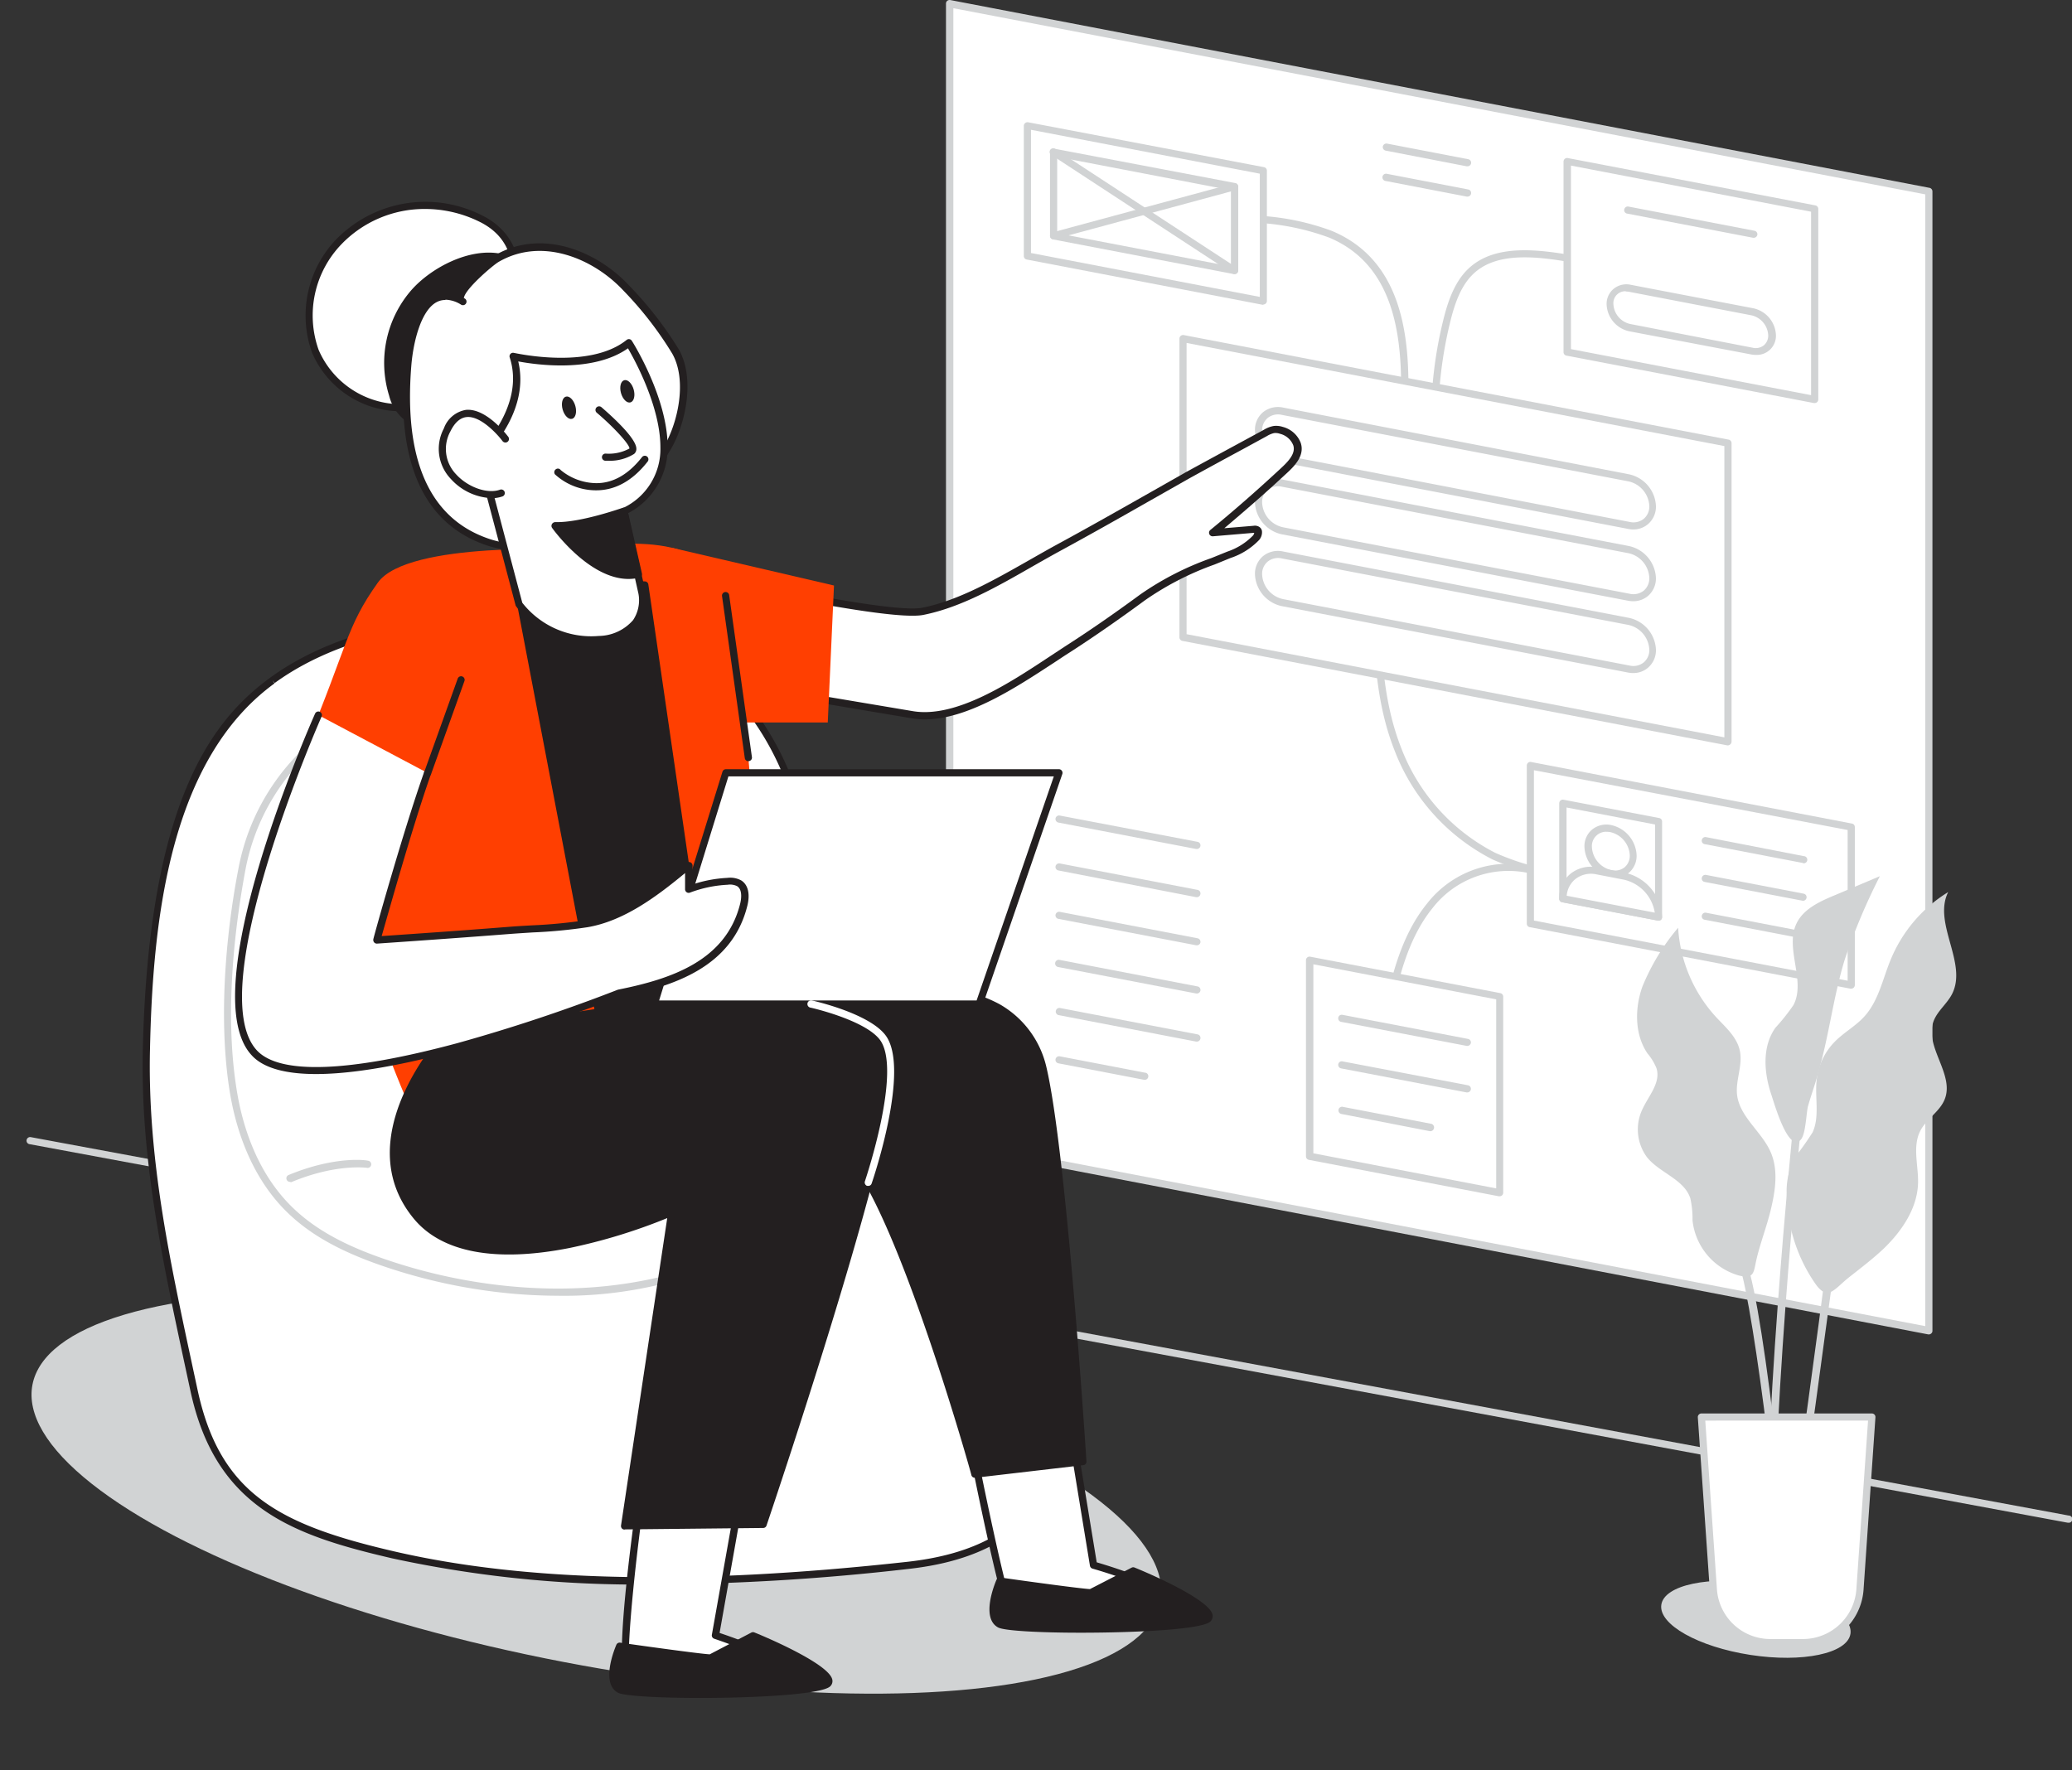 <svg xmlns="http://www.w3.org/2000/svg" width="261.528" height="223.477" viewBox="0 0 261.528 223.477">
  <rect x="0" y="0" width="261.528" height="223.477" fill="#333333" stroke="none"/>
  <g id="product_manager" transform="translate(-53.514 -28.435)">
    <ellipse id="Ellipse_46" data-name="Ellipse 46" cx="4.556" cy="12.077" rx="4.556" ry="12.077" transform="translate(262.512 235.515) rotate(-81.23)" fill="#d1d3d4"/>
    <ellipse id="Ellipse_47" data-name="Ellipse 47" cx="21.74" cy="72.48" rx="21.74" ry="72.48" transform="translate(53.514 224.6) rotate(-79.14)" fill="#d1d3d4"/>
    <path id="Path_960" data-name="Path 960" d="M314.9,235.909h-.081L57.591,188.125a.443.443,0,0,1-.362-.524.452.452,0,0,1,.524-.362l257.232,47.774a.454.454,0,1,1-.081.9Z" transform="translate(-0.356 -15.25)" fill="#d1d3d4"/>
    <path id="Path_961" data-name="Path 961" d="M186.13,28.94,309.72,52.651V196.49L186.13,172.779Z" transform="translate(-12.736 -0.049)" fill="#fff"/>
    <path id="Path_962" data-name="Path 962" d="M309.66,196.893h-.081l-123.617-23.72a.452.452,0,0,1-.362-.443V28.891a.452.452,0,0,1,.163-.353.488.488,0,0,1,.371-.1L309.75,52.15a.461.461,0,0,1,.362.452V196.441a.416.416,0,0,1-.163.344A.425.425,0,0,1,309.66,196.893ZM186.531,172.35l122.677,23.5V52.973L186.531,29.47Z" transform="translate(-12.685)" fill="#d1d3d4"/>
    <path id="Path_963" data-name="Path 963" d="M246.558,178.918a.461.461,0,0,1-.443-.362,25.52,25.52,0,0,1,.452-10.043c.9-4.836,2.215-10.332,5.514-14.4a13.035,13.035,0,0,1,14.346-4.411.455.455,0,0,1-.3.859,12.131,12.131,0,0,0-13.352,4.122c-3.164,3.905-4.4,9.275-5.324,14a24.793,24.793,0,0,0-.452,9.69.452.452,0,0,1-.353.533Z" transform="translate(-18.465 -11.584)" fill="#d1d3d4"/>
    <path id="Path_964" data-name="Path 964" d="M272.3,148.076a21.577,21.577,0,0,1-4.032-.479,32.987,32.987,0,0,1-7.982-2.377,25.763,25.763,0,0,1-12.33-13.713c-2.151-5.424-2.477-10.929-2.784-16.217a.47.47,0,0,1,.425-.479.461.461,0,0,1,.479.425c.307,5.225.624,10.622,2.712,15.937A24.8,24.8,0,0,0,260.664,144.4a31.945,31.945,0,0,0,7.765,2.314,15.313,15.313,0,0,0,5.361.334.458.458,0,0,1,.154.9,10.043,10.043,0,0,1-1.645.127Z" transform="translate(-18.406 -8.295)" fill="#d1d3d4"/>
    <path id="Path_965" data-name="Path 965" d="M253.773,85.338h0a.452.452,0,0,1-.443-.452,52.815,52.815,0,0,1,1.539-12.666c.576-2.34,1.435-4.97,3.351-6.67,3.336-2.956,8.6-2.314,13.7-1.392a3.582,3.582,0,0,1,2.811,1.654.453.453,0,0,1-.823.38c-.335-.741-1.383-1.012-2.142-1.148-4.89-.9-9.944-1.51-12.945,1.184-1.736,1.537-2.531,4-3.073,6.219a52.015,52.015,0,0,0-1.51,12.466A.452.452,0,0,1,253.773,85.338Z" transform="translate(-19.19 -3.357)" fill="#d1d3d4"/>
    <path id="Path_966" data-name="Path 966" d="M247.489,86.551h0a.452.452,0,0,1-.425-.479v-.108c.434-8.136,1.085-20.484-8.9-24.642a30.915,30.915,0,0,0-8.253-1.808.455.455,0,0,1,.108-.9,31.313,31.313,0,0,1,8.488,1.862c10.576,4.411,9.944,17.121,9.464,25.528v.081a.452.452,0,0,1-.479.47Z" transform="translate(-16.902 -2.898)" fill="#d1d3d4"/>
    <path id="Path_967" data-name="Path 967" d="M287.483,126.622,218.7,113.433V75.72l68.783,13.2Z" transform="translate(-15.864 -4.541)" fill="#fff"/>
    <path id="Path_968" data-name="Path 968" d="M287.435,127.026h-.081l-68.783-13.189a.461.461,0,0,1-.371-.452V75.672a.443.443,0,0,1,.163-.344.479.479,0,0,1,.38-.1l68.774,13.2a.452.452,0,0,1,.371.443v37.677a.479.479,0,0,1-.163.353A.47.47,0,0,1,287.435,127.026ZM219.1,112.988l67.879,13.026V89.241L219.1,76.224Z" transform="translate(-15.816 -4.493)" fill="#d1d3d4"/>
    <path id="Path_969" data-name="Path 969" d="M275.966,100.269,232.241,91.88a3.8,3.8,0,0,1-3-3.616h0a2.4,2.4,0,0,1,3-2.423l43.725,8.389a3.806,3.806,0,0,1,3.01,3.616h0a2.414,2.414,0,0,1-3.01,2.423Z" transform="translate(-16.876 -5.506)" fill="#fff"/>
    <path id="Path_970" data-name="Path 970" d="M276.5,100.737a3.354,3.354,0,0,1-.66-.072h0l-43.725-8.407a4.285,4.285,0,0,1-3.372-4.023,2.893,2.893,0,0,1,1.021-2.305,3.019,3.019,0,0,1,2.513-.588l43.707,8.434a4.294,4.294,0,0,1,3.372,4.023,2.911,2.911,0,0,1-1.031,2.287,2.875,2.875,0,0,1-1.826.651Zm-.488-.958a2.106,2.106,0,0,0,1.808-.389,2.034,2.034,0,0,0,.7-1.591,3.345,3.345,0,0,0-2.64-3.137l-43.725-8.389a2.088,2.088,0,0,0-1.808.389,2.007,2.007,0,0,0-.7,1.591,3.336,3.336,0,0,0,2.631,3.1Z" transform="translate(-16.828 -5.459)" fill="#d1d3d4"/>
    <path id="Path_971" data-name="Path 971" d="M275.966,110.3l-43.725-8.389a3.8,3.8,0,0,1-3-3.616h0a2.4,2.4,0,0,1,3-2.432l43.725,8.4a3.806,3.806,0,0,1,3.01,3.616h0a2.414,2.414,0,0,1-3.01,2.423Z" transform="translate(-16.876 -6.468)" fill="#fff"/>
    <path id="Path_972" data-name="Path 972" d="M276.5,110.762a3.327,3.327,0,0,1-.66-.063h0l-43.725-8.389a4.285,4.285,0,0,1-3.372-4.023A2.893,2.893,0,0,1,229.761,96a2.983,2.983,0,0,1,2.513-.588l43.707,8.389a4.312,4.312,0,0,1,3.372,4.032,2.92,2.92,0,0,1-1.031,2.287A2.866,2.866,0,0,1,276.5,110.762Zm-.488-.949a2.106,2.106,0,0,0,1.808-.389,2.052,2.052,0,0,0,.7-1.591,3.336,3.336,0,0,0-2.64-3.137l-43.725-8.389a2.088,2.088,0,0,0-1.808.389,2.007,2.007,0,0,0-.7,1.591,3.336,3.336,0,0,0,2.631,3.137Z" transform="translate(-16.828 -6.426)" fill="#d1d3d4"/>
    <path id="Path_973" data-name="Path 973" d="M275.966,120.328l-43.725-8.389a3.806,3.806,0,0,1-3-3.616h0a2.4,2.4,0,0,1,3-2.432l43.725,8.389a3.824,3.824,0,0,1,3.01,3.616h0a2.414,2.414,0,0,1-3.01,2.432Z" transform="translate(-16.876 -7.431)" fill="#fff"/>
    <path id="Path_974" data-name="Path 974" d="M276.5,120.792a3.328,3.328,0,0,1-.66-.063h0l-43.725-8.389a4.285,4.285,0,0,1-3.372-4.023,2.893,2.893,0,0,1,1.021-2.287,2.983,2.983,0,0,1,2.513-.588l43.707,8.389a4.3,4.3,0,0,1,3.372,4.023,2.893,2.893,0,0,1-1.031,2.287A2.829,2.829,0,0,1,276.5,120.792Zm-.488-.949a2.106,2.106,0,0,0,1.808-.4,2.025,2.025,0,0,0,.7-1.591,3.354,3.354,0,0,0-2.64-3.137l-43.725-8.389a2.088,2.088,0,0,0-1.808.4,2,2,0,0,0-.7,1.591,3.345,3.345,0,0,0,2.631,3.137Z" transform="translate(-16.828 -7.389)" fill="#d1d3d4"/>
    <path id="Path_975" data-name="Path 975" d="M307.7,163.065,267.2,155.3V135.34l40.5,7.774Z" transform="translate(-20.522 -10.267)" fill="#fff"/>
    <path id="Path_976" data-name="Path 976" d="M307.65,163.469h-.09L267.071,155.7a.443.443,0,0,1-.371-.443V135.292a.443.443,0,0,1,.163-.344.434.434,0,0,1,.371-.1l40.5,7.774a.443.443,0,0,1,.371.443v19.941a.479.479,0,0,1-.163.353A.488.488,0,0,1,307.65,163.469Zm-40.046-8.6,39.594,7.593V143.437L267.6,135.889Z" transform="translate(-20.474 -10.219)" fill="#d1d3d4"/>
    <path id="Path_977" data-name="Path 977" d="M226.756,68.106,196.97,62.393V45.95l29.786,5.713Z" transform="translate(-13.777 -1.682)" fill="#fff"/>
    <path id="Path_978" data-name="Path 978" d="M226.708,68.551h-.09l-29.777-5.713a.443.443,0,0,1-.371-.443V45.952a.468.468,0,0,1,.542-.443l29.768,5.668a.452.452,0,0,1,.371.443V68.063a.452.452,0,0,1-.452.452Zm-29.334-6.536,28.882,5.541V52l-28.882-5.541Z" transform="translate(-13.729 -1.639)" fill="#d1d3d4"/>
    <path id="Path_979" data-name="Path 979" d="M283.777,155.378h-.1L271.6,153.064a.452.452,0,0,1-.371-.443V140.562a.461.461,0,0,1,.172-.353.443.443,0,0,1,.371-.09l12.077,2.314a.443.443,0,0,1,.362.443v12.077a.452.452,0,0,1-.163.353.47.47,0,0,1-.271.072Zm-11.625-3.146,11.173,2.142V143.247L272.152,141.1Z" transform="translate(-20.909 -10.725)" fill="#d1d3d4"/>
    <ellipse id="Ellipse_48" data-name="Ellipse 48" cx="2.585" cy="3.128" rx="2.585" ry="3.128" transform="translate(252.815 135.317) rotate(-42.26)" fill="#fff"/>
    <path id="Path_980" data-name="Path 980" d="M278.592,150.288a3.822,3.822,0,0,1-.633-.054,4.086,4.086,0,0,1-3.209-3.842,2.712,2.712,0,0,1,.976-2.179,2.856,2.856,0,0,1,2.4-.56,4.086,4.086,0,0,1,3.209,3.833,2.8,2.8,0,0,1-.976,2.188A2.757,2.757,0,0,1,278.592,150.288Zm-1.094-5.794a1.808,1.808,0,0,0-1.808,1.9,3.146,3.146,0,0,0,2.477,2.947,1.935,1.935,0,0,0,1.654-.362,1.907,1.907,0,0,0,.651-1.492A3.155,3.155,0,0,0,278,144.539a2.657,2.657,0,0,0-.461-.036Z" transform="translate(-21.247 -11.059)" fill="#d1d3d4"/>
    <path id="Path_981" data-name="Path 981" d="M276.089,150.078l3.408.66a5.487,5.487,0,0,1,4.33,5.162h0l-12.077-2.287h0a3.48,3.48,0,0,1,4.339-3.534Z" transform="translate(-20.958 -11.672)" fill="#fff"/>
    <path id="Path_982" data-name="Path 982" d="M283.777,156.277h-.1L271.6,153.963a.452.452,0,0,1-.371-.443,3.977,3.977,0,0,1,1.41-3.146,4.122,4.122,0,0,1,3.462-.8l3.408.66a5.975,5.975,0,0,1,4.7,5.6.452.452,0,0,1-.163.353.47.47,0,0,1-.271.09ZM272.17,153.14l11.119,2.133a5.08,5.08,0,0,0-3.923-4.167l-3.417-.66h0a3.191,3.191,0,0,0-2.712.615,3.019,3.019,0,0,0-1.067,2.106Z" transform="translate(-20.909 -11.624)" fill="#d1d3d4"/>
    <path id="Path_983" data-name="Path 983" d="M223.416,65.028h-.09L200.5,60.652a.461.461,0,0,1-.371-.452V49.642a.479.479,0,0,1,.163-.353.461.461,0,0,1,.371-.09l22.852,4.339a.452.452,0,0,1,.371.443V64.576a.479.479,0,0,1-.163.353.488.488,0,0,1-.307.1Zm-22.382-5.162,21.93,4.2V54.442l-21.93-4.212Z" transform="translate(-14.081 -1.993)" fill="#d1d3d4"/>
    <path id="Path_984" data-name="Path 984" d="M200.582,61.108a.443.443,0,0,1-.434-.325.452.452,0,0,1,.316-.56L223.3,54.048a.452.452,0,0,1,.551.316.443.443,0,0,1-.334.542L200.681,61.09Z" transform="translate(-14.081 -2.458)" fill="#d1d3d4"/>
    <path id="Path_985" data-name="Path 985" d="M223.41,65.023a.452.452,0,0,1-.244-.072L200.332,50.008a.452.452,0,1,1,.488-.75l22.834,14.933a.452.452,0,0,1,.136.624.461.461,0,0,1-.38.208Z" transform="translate(-14.075 -1.989)" fill="#d1d3d4"/>
    <path id="Path_986" data-name="Path 986" d="M303.544,81.029,272.33,75.044V50.99l31.214,5.984Z" transform="translate(-21.014 -2.166)" fill="#fff"/>
    <path id="Path_987" data-name="Path 987" d="M303.5,81.434h-.081L272.2,75.449a.443.443,0,0,1-.371-.443V50.952A.461.461,0,0,1,272,50.6a.443.443,0,0,1,.371-.09l31.25,5.975a.452.452,0,0,1,.362.443V80.982a.479.479,0,0,1-.163.353A.47.47,0,0,1,303.5,81.434Zm-30.735-6.807,30.31,5.812V57.28l-30.31-5.822Z" transform="translate(-20.966 -2.119)" fill="#d1d3d4"/>
    <path id="Path_988" data-name="Path 988" d="M296.247,76.639l-15.512-2.965A3.164,3.164,0,0,1,278.24,70.7h0a2,2,0,0,1,2.495-2.007l15.512,2.983a3.155,3.155,0,0,1,2.486,2.974h0a1.989,1.989,0,0,1-2.486,1.989Z" transform="translate(-21.582 -3.86)" fill="#fff"/>
    <path id="Path_989" data-name="Path 989" d="M296.679,77.053a3.02,3.02,0,0,1-.56-.054L280.7,74.07a3.616,3.616,0,0,1-2.857-3.417,2.459,2.459,0,0,1,.9-1.953,2.54,2.54,0,0,1,2.142-.5l15.476,2.965a3.616,3.616,0,0,1,2.857,3.417,2.414,2.414,0,0,1-2.54,2.468Zm-16.416-8.036a1.5,1.5,0,0,0-1.564,1.6,2.712,2.712,0,0,0,2.115,2.531l15.476,3h0a1.654,1.654,0,0,0,1.4-.307,1.582,1.582,0,0,0,.551-1.257,2.712,2.712,0,0,0-2.124-2.531L280.7,69.089a1.945,1.945,0,0,0-.434-.036Z" transform="translate(-21.543 -3.813)" fill="#d1d3d4"/>
    <line id="Line_7" data-name="Line 7" x2="12.33" y2="2.368" transform="translate(268.762 134.547)" fill="#fff"/>
    <path id="Path_990" data-name="Path 990" d="M303.912,148.594h-.081l-12.339-2.368a.434.434,0,0,1-.353-.524.452.452,0,0,1,.524-.362l12.33,2.4a.454.454,0,1,1-.081.9Z" transform="translate(-22.82 -11.226)" fill="#d1d3d4"/>
    <line id="Line_8" data-name="Line 8" x2="12.33" y2="2.368" transform="translate(268.762 139.32)" fill="#fff"/>
    <path id="Path_991" data-name="Path 991" d="M303.912,153.874h-.081l-12.339-2.368a.434.434,0,0,1-.353-.524.452.452,0,0,1,.524-.362l12.33,2.368a.454.454,0,0,1-.081.9Z" transform="translate(-22.82 -11.734)" fill="#d1d3d4"/>
    <line id="Line_9" data-name="Line 9" x2="12.33" y2="2.368" transform="translate(268.762 144.093)" fill="#fff"/>
    <path id="Path_992" data-name="Path 992" d="M303.912,159.154h-.081l-12.339-2.368a.434.434,0,0,1-.353-.524.452.452,0,0,1,.524-.362l12.33,2.368a.454.454,0,1,1-.081.9Z" transform="translate(-22.82 -12.241)" fill="#d1d3d4"/>
    <line id="Line_10" data-name="Line 10" x2="15.91" y2="3.055" transform="translate(258.972 54.944)" fill="#fff"/>
    <path id="Path_993" data-name="Path 993" d="M296.662,61.221h-.09l-15.91-3.055a.434.434,0,0,1-.353-.524.452.452,0,0,1,.524-.362l15.91,3.055a.452.452,0,0,1,.362.524A.461.461,0,0,1,296.662,61.221Z" transform="translate(-21.78 -2.769)" fill="#d1d3d4"/>
    <path id="Path_994" data-name="Path 994" d="M260.352,191.882l-23.982-4.6V162.53l23.982,4.6Z" transform="translate(-17.561 -12.878)" fill="#fff"/>
    <path id="Path_995" data-name="Path 995" d="M260.3,192.286h-.09l-23.973-4.6a.452.452,0,0,1-.371-.443v-24.76a.443.443,0,0,1,.163-.343.434.434,0,0,1,.371-.1l23.991,4.6a.452.452,0,0,1,.371.443v24.751a.452.452,0,0,1-.452.452Zm-23.5-5.424,23.078,4.429V167.427L236.8,163Z" transform="translate(-17.513 -12.83)" fill="#d1d3d4"/>
    <line id="Line_11" data-name="Line 11" x2="15.846" y2="3.037" transform="translate(222.877 156.983)" fill="#fff"/>
    <path id="Path_996" data-name="Path 996" d="M256.668,174.082h-.081l-15.856-3.037a.452.452,0,0,1-.353-.533.443.443,0,0,1,.524-.353L256.75,173.2a.452.452,0,0,1,.362.524A.461.461,0,0,1,256.668,174.082Z" transform="translate(-17.945 -13.61)" fill="#d1d3d4"/>
    <line id="Line_12" data-name="Line 12" x2="15.846" y2="3.037" transform="translate(222.877 162.814)" fill="#fff"/>
    <path id="Path_997" data-name="Path 997" d="M256.668,180.582h-.081l-15.856-3.037a.452.452,0,0,1-.353-.533.443.443,0,0,1,.524-.353l15.846,3.019a.452.452,0,0,1,.362.524.461.461,0,0,1-.443.38Z" transform="translate(-17.945 -14.234)" fill="#d1d3d4"/>
    <line id="Line_13" data-name="Line 13" x2="11.2" y2="2.142" transform="translate(222.877 168.644)" fill="#fff"/>
    <path id="Path_998" data-name="Path 998" d="M252.021,186.082h-.081L240.73,183.9a.46.46,0,0,1,.172-.9l11.209,2.151a.473.473,0,0,1-.09.931Z" transform="translate(-17.944 -14.843)" fill="#d1d3d4"/>
    <path id="Path_999" data-name="Path 999" d="M218.743,146.551h-.09l-17.392-3.336a.461.461,0,0,1-.362-.533.452.452,0,0,1,.533-.353l17.392,3.318a.452.452,0,0,1,.362.524.461.461,0,0,1-.443.38Z" transform="translate(-14.154 -10.937)" fill="#d1d3d4"/>
    <path id="Path_1000" data-name="Path 1000" d="M218.743,153.277h-.09l-17.392-3.372a.452.452,0,0,1-.362-.524.461.461,0,0,1,.533-.362l17.392,3.336a.452.452,0,0,1,.362.524.461.461,0,0,1-.443.4Z" transform="translate(-14.154 -11.58)" fill="#d1d3d4"/>
    <path id="Path_1001" data-name="Path 1001" d="M218.743,160h-.09l-17.392-3.336a.452.452,0,0,1-.362-.524.461.461,0,0,1,.533-.362l17.392,3.336a.461.461,0,0,1,.362.533.452.452,0,0,1-.443.353Z" transform="translate(-14.154 -12.229)" fill="#d1d3d4"/>
    <path id="Path_1002" data-name="Path 1002" d="M218.743,166.729h-.09l-17.392-3.336a.46.46,0,1,1,.172-.9l17.392,3.345a.452.452,0,0,1,.362.524.461.461,0,0,1-.443.371Z" transform="translate(-14.153 -12.873)" fill="#d1d3d4"/>
    <path id="Path_1003" data-name="Path 1003" d="M218.743,173.448h-.09L201.26,170.1a.46.46,0,0,1,.172-.9l17.392,3.336a.452.452,0,0,1,.362.524A.461.461,0,0,1,218.743,173.448Z" transform="translate(-14.153 -13.518)" fill="#d1d3d4"/>
    <path id="Path_1004" data-name="Path 1004" d="M212.072,178.9h-.081l-10.73-2.061a.452.452,0,0,1-.362-.524.461.461,0,0,1,.533-.362l10.721,2.061a.454.454,0,1,1-.081.9Z" transform="translate(-14.154 -14.166)" fill="#d1d3d4"/>
    <path id="Path_1005" data-name="Path 1005" d="M257.266,51.355h-.081l-10.224-1.98a.452.452,0,0,1-.362-.524.461.461,0,0,1,.533-.362l10.242,1.971a.452.452,0,0,1,.362.524.461.461,0,0,1-.47.371Z" transform="translate(-18.543 -1.925)" fill="#d1d3d4"/>
    <path id="Path_1006" data-name="Path 1006" d="M257.265,55.584h-.081L246.96,53.613a.46.46,0,1,1,.172-.9l10.242,1.971a.452.452,0,0,1,.362.524A.461.461,0,0,1,257.265,55.584Z" transform="translate(-18.542 -2.33)" fill="#d1d3d4"/>
    <path id="Path_1007" data-name="Path 1007" d="M303,191.393a9.139,9.139,0,0,1,1.049-4.927,36.98,36.98,0,0,0,2.215-3.128c.9-2,.271-4.357.5-6.554a8.136,8.136,0,0,1,2.305-4.89c1.148-1.166,2.631-1.962,3.724-3.173,1.808-1.989,2.323-4.791,3.345-7.232a18.079,18.079,0,0,1,7.232-8.47c-1.971,3.95,2.5,8.967.479,12.891-.642,1.238-1.871,2.142-2.341,3.462-1.139,3.182,2.658,6.626,1.437,9.772-.606,1.573-2.287,2.486-3.073,3.977-1.058,2.016-.226,4.457-.307,6.735-.127,3.128-2.034,5.939-4.294,8.136-1.419,1.347-2.983,2.522-4.52,3.742-1.808,1.455-2.594,2.992-4.2.651A20.285,20.285,0,0,1,303,191.393Z" transform="translate(-23.957 -11.965)" fill="#d1d3d4"/>
    <path id="Path_1008" data-name="Path 1008" d="M298.959,193.661c.588-2.423,1-5.053,0-7.34-1.121-2.585-3.905-4.42-4.24-7.232-.208-1.808.723-3.688.362-5.505s-1.853-3.046-3.073-4.375A18.314,18.314,0,0,1,287.28,158a27.67,27.67,0,0,0-4.52,7.458c-.958,2.712-.985,5.993.651,8.407a7.014,7.014,0,0,1,1.139,1.871c.56,1.808-.976,3.453-1.763,5.144a5.912,5.912,0,0,0,.56,6.084c1.6,2,4.692,2.775,5.478,5.207a11.752,11.752,0,0,1,.271,2.766,8.136,8.136,0,0,0,5.84,6.96c1.9.461,1.862-.289,2.2-1.889C297.621,197.874,298.443,195.8,298.959,193.661Z" transform="translate(-21.953 -12.443)" fill="#d1d3d4"/>
    <path id="Path_1009" data-name="Path 1009" d="M306.711,175.532c1.347-4.664,1.889-9.528,3.309-14.165a77.61,77.61,0,0,1,4.447-10.567l-5.785,2.441c-1.853.777-3.851,1.7-4.728,3.507-1.528,3.155,1.211,7.232-.389,10.314a25.715,25.715,0,0,1-2.287,2.875c-1.7,2.4-1.446,5.677-.506,8.461.4,1.193,2.151,7.376,3.715,5.659.624-.687.678-3.254.9-4.194C305.8,178.407,306.331,176.979,306.711,175.532Z" transform="translate(-23.675 -11.752)" fill="#d1d3d4"/>
    <path id="Path_1010" data-name="Path 1010" d="M303.825,242.936c1.148-7.62,4.764-34.459,4.8-34.73l-.994-.136c0,.271-3.616,27.119-4.791,34.712Z" transform="translate(-23.944 -17.252)" fill="#d1d3d4"/>
    <path id="Path_1011" data-name="Path 1011" d="M301.819,249.715h1c-.072-9.04-3.842-43.607-6.011-45.985l-.741.678C297.507,205.972,301.729,237.321,301.819,249.715Z" transform="translate(-23.294 -16.835)" fill="#d1d3d4"/>
    <path id="Path_1012" data-name="Path 1012" d="M300.247,246.209l1-.045c-.9-19.5,3.272-60.448,3.309-60.855l-.994-.1C303.529,185.617,299.379,226.6,300.247,246.209Z" transform="translate(-23.684 -15.056)" fill="#d1d3d4"/>
    <path id="Path_1013" data-name="Path 1013" d="M312.594,226.33H291.08l1.51,21.786a7.232,7.232,0,0,0,7.168,6.689h4.158a7.232,7.232,0,0,0,7.177-6.689Z" transform="translate(-22.815 -19.005)" fill="#fff"/>
    <path id="Path_1014" data-name="Path 1014" d="M303.868,255.209H299.71a7.657,7.657,0,0,1-7.62-7.114l-1.51-21.776a.443.443,0,0,1,.127-.344.434.434,0,0,1,.325-.145h21.514a.452.452,0,0,1,.452.488l-1.5,21.776a7.666,7.666,0,0,1-7.629,7.114ZM291.52,226.734l1.473,21.3a6.753,6.753,0,0,0,6.716,6.273h4.158a6.762,6.762,0,0,0,6.725-6.274l1.474-21.3Z" transform="translate(-22.767 -18.957)" fill="#d1d3d4"/>
    <path id="Path_1015" data-name="Path 1015" d="M150.716,106.836s23.91,5.478,28.339,4.592c5.948-1.193,11.9-5.2,17.175-8.036,5.5-2.965,10.848-6.12,16.335-9.175,3.218-1.808,6.49-3.553,9.736-5.333a3.335,3.335,0,0,1,1.094-.434,2.486,2.486,0,0,1,.958.108,2.9,2.9,0,0,1,1.962,1.718c.488,1.437-.9,2.712-1.871,3.616q-4.24,3.941-8.732,7.629l5.116-.425a.633.633,0,0,1,.389,0c.353.181.181.714-.063,1.012a8.47,8.47,0,0,1-3.417,2.151c-4.086,1.69-7.367,2.775-10.848,5.36-3.11,2.278-6.273,4.52-9.51,6.572-5.008,3.227-13.1,9.32-19.508,8.244L148.04,119.41" transform="translate(-9.078 -5.763)" fill="#fff"/>
    <path id="Path_1016" data-name="Path 1016" d="M179.306,124.962a9.944,9.944,0,0,1-1.645-.136l-29.831-5.017.154-.9,29.831,5.017c5.469.9,12.276-3.616,17.248-6.9L197,115.75c3.019-1.934,6.12-4.077,9.492-6.554a37.416,37.416,0,0,1,8.985-4.6l2.007-.814a8.135,8.135,0,0,0,3.236-2.025.723.723,0,0,0,.163-.343h-.1l-5.116.434a.452.452,0,0,1-.325-.8c2.974-2.432,5.9-5,8.714-7.611l.09-.081c.859-.8,2.043-1.9,1.654-3.019a2.423,2.423,0,0,0-1.663-1.428,1.672,1.672,0,0,0-.759-.09,3.065,3.065,0,0,0-.9.38l-3.1,1.69q-3.336,1.8-6.635,3.616l-5.5,3.119c-3.535,2.016-7.232,4.1-10.848,6.066-1.13.615-2.287,1.275-3.48,1.953-4.447,2.549-9.04,5.18-13.794,6.129-4.466.9-27.553-4.366-28.529-4.592a.463.463,0,1,1,.2-.9c.244.054,23.856,5.424,28.158,4.592,4.583-.9,9.13-3.516,13.559-6.029,1.193-.678,2.359-1.347,3.489-1.962,3.616-1.962,7.295-4.041,10.848-6.057l5.5-3.119q3.309-1.808,6.644-3.616l3.1-1.681a3.544,3.544,0,0,1,1.257-.488,2.712,2.712,0,0,1,1.139.118,3.317,3.317,0,0,1,2.26,2.007c.57,1.672-.9,3.055-1.9,3.968l-.09.081c-2.468,2.305-5.035,4.52-7.648,6.735l3.688-.307a1.04,1.04,0,0,1,.633.09.777.777,0,0,1,.425.56,1.483,1.483,0,0,1-.353,1.139,8.868,8.868,0,0,1-3.616,2.278l-2.016.823a37.18,37.18,0,0,0-8.787,4.52c-3.381,2.486-6.5,4.646-9.528,6.6-.606.38-1.247.814-1.934,1.266C190.931,120.858,184.757,124.962,179.306,124.962Z" transform="translate(-9.058 -5.71)" fill="#231f20"/>
    <path id="Path_1017" data-name="Path 1017" d="M89.867,122.533c-13.749,10-15.539,30.825-15.91,46.473-.362,14.717,2.929,28.746,5.993,43.1,3,14.039,11.562,17.663,25.157,20.791,20.176,4.683,44.439,3.616,64.941,1.329s21.758-16.823,19.688-33.374c-.57-4.52-3.788-7.44-7.232-9.944A43.391,43.391,0,0,1,171.4,180.2c-9.718-14.147-10.3-30.87-16.787-46.211-5.135-12.14-16.588-20.6-29.831-20.167S98.988,115.9,89.867,122.533Z" transform="translate(-1.961 -8.198)" fill="#fff"/>
    <path id="Path_1018" data-name="Path 1018" d="M137.9,236.616a146.244,146.244,0,0,1-32.949-3.29c-12.5-2.9-22.31-6.328-25.492-21.171l-.651-3.019c-2.92-13.6-5.686-26.45-5.351-40.181.759-31.684,9.04-41.673,16.091-46.825h0c9.663-7.024,23.2-8.362,35.173-8.75,12.945-.425,24.8,7.6,30.229,20.448a134.827,134.827,0,0,1,5.776,18.4c2.486,9.419,5.053,19.164,10.938,27.734,2.6,3.788,5.894,6.961,10.992,10.594,3.525,2.513,6.87,5.487,7.458,10.233,1.139,9.148,1.582,19.426-3.788,26.215-3.408,4.321-8.732,6.825-16.271,7.657a294.166,294.166,0,0,1-32.154,1.962ZM89.819,122.49l.262.371c-13.18,9.582-15.367,29.677-15.72,46.1-.334,13.632,2.423,26.423,5.333,39.973l.651,3.028c2.811,13.171,10.242,17.094,24.814,20.475,16.66,3.86,37.858,4.294,64.8,1.32,7.313-.814,12.439-3.2,15.693-7.313,5.162-6.545,4.719-16.6,3.616-25.564-.551-4.393-3.733-7.232-7.087-9.609-5.2-3.7-8.551-6.933-11.218-10.848-5.966-8.7-8.561-18.513-11.055-28.023a135.312,135.312,0,0,0-5.767-18.278c-5.288-12.493-16.787-20.321-29.361-19.887-11.842.38-25.212,1.7-34.676,8.579Z" transform="translate(-1.913 -8.156)" fill="#231f20"/>
    <path id="Path_1019" data-name="Path 1019" d="M126.933,200.972a65.231,65.231,0,0,1-7.322-.425h0a69.6,69.6,0,0,1-13.74-2.983c-6.1-1.98-10.2-4.231-13.279-7.3-4.683-4.683-6.463-10.992-7.141-15.467-1.564-10.332,0-21.749,1.139-27.625a28.023,28.023,0,0,1,13.758-19.354,47.459,47.459,0,0,1,18.016-5.677c7.53-.985,12.954-.181,17.067,2.54,6.707,4.429,8.615,12.945,10,21.288l2.341,14.165c.57,3.516,1.365,8.344,4.131,10.622a16.968,16.968,0,0,0,3.137,1.88c1.934.985,3.932,2,5.053,4.212,1.392,2.712,1.98,7.358.551,10.368-1.573,3.327-4.791,5.514-7.078,6.87a51.77,51.77,0,0,1-26.631,6.888Zm-2.893-78.328a43.483,43.483,0,0,0-5.586.389c-7.06.9-12.845,2.712-17.682,5.559a27.191,27.191,0,0,0-13.3,18.739c-1.085,5.831-2.712,17.121-1.13,27.327.651,4.339,2.377,10.45,6.888,14.961,2.974,2.965,6.951,5.153,12.918,7.087a68.467,68.467,0,0,0,13.559,2.947h0c12.466,1.41,24-.8,33.365-6.328,2.179-1.293,5.252-3.381,6.725-6.481,1.311-2.757.75-7.024-.542-9.564-.994-1.953-2.775-2.857-4.655-3.824a17.692,17.692,0,0,1-3.3-1.989c-3.037-2.495-3.86-7.512-4.457-11.173l-2.341-14.156c-1.347-8.136-3.2-16.461-9.6-20.692C132.067,123.556,128.542,122.643,124.04,122.643Z" transform="translate(-3.004 -8.96)" fill="#d1d3d4"/>
    <path id="Path_1020" data-name="Path 1020" d="M93.952,193.195a.452.452,0,0,1-.416-.28.443.443,0,0,1,.244-.588c5.9-2.441,9.835-1.871,10-1.808a.457.457,0,1,1-.136.9s-3.869-.551-9.519,1.808A.389.389,0,0,1,93.952,193.195Z" transform="translate(-3.84 -15.556)" fill="#d1d3d4"/>
    <path id="Path_1021" data-name="Path 1021" d="M188.72,227.471s4.52,23.259,5.758,24.488,20.791.334,20.52-1.808-10.513-5.189-10.513-5.189l-3.137-19.173" transform="translate(-12.985 -18.953)" fill="#fff"/>
    <path id="Path_1022" data-name="Path 1022" d="M199.771,252.943c-2.893,0-5.189-.217-5.686-.714-1.266-1.257-5.116-20.791-5.876-24.714a.452.452,0,0,1,.886-.181c1.727,8.868,4.773,23.3,5.632,24.262.958.741,12.719.56,18-.777a3.988,3.988,0,0,0,1.808-.741c-.136-1.139-5.288-3.3-10.188-4.71a.461.461,0,0,1-.325-.362l-3.146-19.182a.458.458,0,0,1,.9-.145l3.1,18.893c2.712.8,10.305,3.218,10.558,5.424q.072.7-.9,1.166C212.3,252.228,205.05,252.943,199.771,252.943Z" transform="translate(-12.935 -18.906)" fill="#231f20"/>
    <path id="Path_1023" data-name="Path 1023" d="M142.6,238.554s-2.847,20.854-1.374,21.451,21.469,1.555,21.153-.2S152.19,254.7,152.19,254.7l3.571-20.339" transform="translate(-8.383 -19.776)" fill="#fff"/>
    <path id="Path_1024" data-name="Path 1024" d="M154.424,261.182c-5.74,0-12.52-.488-13.415-.85-1.482-.606-.226-12.267,1.094-21.939a.456.456,0,0,1,.9.127c-1.293,9.492-2.233,19.887-1.591,20.99a77.991,77.991,0,0,0,10.305.714c6.979.163,9.591-.244,10.133-.551-.515-.985-5.424-3.137-9.844-4.637a.443.443,0,0,1-.3-.515l3.616-20.33a.458.458,0,1,1,.9.154l-3.544,19.96c2.712.9,9.808,3.534,10.124,5.324a.714.714,0,0,1-.289.7C161.728,260.956,158.3,261.182,154.424,261.182Zm-12.99-1.636Z" transform="translate(-8.338 -19.723)" fill="#231f20"/>
    <path id="Path_1025" data-name="Path 1025" d="M167.254,185.7c6.789-1.012,18.7,42.007,18.7,42.007l13.632-1.582s-2.468-38.934-5.071-49.8c-1.808-7.485-9.944-11.146-18.179-8.714-12.312-.488-24.958-2.052-24.958-2.052Z" transform="translate(-9.399 -13.169)" fill="#231f20"/>
    <path id="Path_1026" data-name="Path 1026" d="M185.909,228.111a.443.443,0,0,1-.434-.325c0-.108-3.019-10.848-6.8-21.361-6.545-18.188-9.944-20.538-11.4-20.321a.452.452,0,0,1-.425-.172l-15.865-20.14a.452.452,0,0,1-.045-.506.443.443,0,0,1,.452-.226c.127,0,12.728,1.564,24.85,2.052a16.5,16.5,0,0,1,12.809,1.229,12.294,12.294,0,0,1,5.867,7.828c2.576,10.775,5.053,49.483,5.08,49.881a.443.443,0,0,1-.4.47l-13.632,1.591Zm-18.486-42.929c6.825,0,17.175,36.159,18.82,41.989l12.818-1.492c-.28-4.285-2.612-39.2-5.026-49.3a11.282,11.282,0,0,0-5.424-7.232,15.639,15.639,0,0,0-12.176-1.121h-.145c-10.115-.4-20.583-1.546-23.91-1.925l15.051,19.092Z" transform="translate(-9.351 -13.121)" fill="#231f20"/>
    <path id="Path_1027" data-name="Path 1027" d="M130.154,105.129s-21.089-1.139-24.859,4.14c-4.068,5.695-3.77,7.91-9.275,21.053,1.808,18.17,12.592,43.535,12.592,43.535l45.442-9.383S152.292,115.5,148.3,108.7,130.154,105.129,130.154,105.129Z" transform="translate(-4.082 -7.292)" fill="#ff3f01"/>
    <path id="Path_1028" data-name="Path 1028" d="M125.55,109.31l12.737,66.712,13.044-.253-9.564-65.718Z" transform="translate(-6.918 -7.767)" fill="#231f20"/>
    <path id="Path_1029" data-name="Path 1029" d="M138.239,176.426a.452.452,0,0,1-.443-.371l-12.737-66.712a.443.443,0,0,1,.1-.38.425.425,0,0,1,.362-.154l16.271.741a.452.452,0,0,1,.425.389l9.555,65.718a.452.452,0,0,1-.434.515l-13.044.253Zm-12.185-66.694,12.556,65.781,12.149-.235-9.428-64.841Z" transform="translate(-6.87 -7.719)" fill="#231f20"/>
    <path id="Path_1030" data-name="Path 1030" d="M115.073,172.379S103,185.134,111.367,195.258s32.2-.524,32.2-.524l-5.948,39.6,17.465-.181s18.206-53.912,16.109-59.49-17.013-8.136-17.013-8.136Z" transform="translate(-5.273 -13.262)" fill="#231f20"/>
    <path id="Path_1031" data-name="Path 1031" d="M137.572,234.746a.47.47,0,0,1-.344-.154.488.488,0,0,1-.1-.371l5.831-38.8a70.711,70.711,0,0,1-12.312,3.77c-9.338,1.853-16.145.579-19.67-3.688-8.524-10.314,3.616-23.349,3.715-23.5a.488.488,0,0,1,.262-.136L154.1,166h.145c.615.108,15.187,2.712,17.356,8.434s-15.367,57.591-16.109,59.8a.443.443,0,0,1-.425.307l-17.456.181Zm5.948-40.507a.452.452,0,0,1,.28.09.47.47,0,0,1,.172.425L138.1,233.8l16.615-.172c6.328-18.685,17.618-54.608,16.009-58.884-1.907-5.08-15.485-7.648-16.588-7.846l-38.87,5.831c-1.148,1.275-11.182,12.963-3.616,22.165,8.045,9.736,31.431-.542,31.639-.651a.407.407,0,0,1,.235,0Z" transform="translate(-5.227 -13.211)" fill="#231f20"/>
    <path id="Path_1032" data-name="Path 1032" d="M118.488,58.865a15.367,15.367,0,0,0-18.025,2.811,13.379,13.379,0,0,0-3.01,13.831,11.842,11.842,0,0,0,11.932,7.114c4.809-.4,9.3-5.162,11.345-9.248C123.18,68.438,124.427,61.884,118.488,58.865Z" transform="translate(-4.141 -2.755)" fill="#fff"/>
    <path id="Path_1033" data-name="Path 1033" d="M108.348,83.061A12.185,12.185,0,0,1,96.985,75.63a13.894,13.894,0,0,1,3.11-14.319,15.747,15.747,0,0,1,18.522-2.893c2.4,1.211,7.431,5.125,2.441,15.105-2.142,4.285-6.716,9.085-11.752,9.492C109.035,83.043,108.673,83.061,108.348,83.061Zm2.893-25.537a14.545,14.545,0,0,0-10.5,4.42A12.954,12.954,0,0,0,97.825,75.3a11.354,11.354,0,0,0,11.48,6.825c4.438-.362,8.886-4.8,10.983-9.04,1.537-3.083,4.42-10.613-2.043-13.894h0A15.5,15.5,0,0,0,111.24,57.524Z" transform="translate(-4.098 -2.707)" fill="#231f20"/>
    <path id="Path_1034" data-name="Path 1034" d="M110.986,68.748a13.559,13.559,0,0,0-2.712,12.936,5.424,5.424,0,0,0,2.079,3.064c2.043,1.247,4.71,0,6.518-1.573a25.41,25.41,0,0,0,6.554-9.636c1.067-2.594,2.432-8.316-1.492-9.157S113.391,66.018,110.986,68.748Z" transform="translate(-5.2 -3.436)" fill="#231f20"/>
    <path id="Path_1035" data-name="Path 1035" d="M112.167,85.668a3.941,3.941,0,0,1-2.106-.579,5.7,5.7,0,0,1-2.278-3.309A14,14,0,0,1,110.631,68.4h0c2.522-2.829,7.367-5.37,11.363-4.52a3.444,3.444,0,0,1,2.423,1.808c1.464,2.784-.389,7.467-.606,7.991a25.781,25.781,0,0,1-6.671,9.808,8.136,8.136,0,0,1-4.972,2.179ZM120.3,64.642a13.347,13.347,0,0,0-9.04,4.375h0a13.044,13.044,0,0,0-2.64,12.484,4.827,4.827,0,0,0,1.889,2.82c1.808,1.121,4.294-.054,5.993-1.528a24.678,24.678,0,0,0,6.418-9.465c.732-1.754,1.672-5.261.642-7.232a2.513,2.513,0,0,0-1.808-1.32,6.8,6.8,0,0,0-1.419-.145Zm-9.4,4.077Z" transform="translate(-5.152 -3.388)" fill="#231f20"/>
    <path id="Path_1036" data-name="Path 1036" d="M134.433,95.618a32.388,32.388,0,0,1-2.3,2.585,12.42,12.42,0,0,1-11.842,1.853c-9.4-3.354-10.558-13.677-9.862-22.283.289-3.5,1.808-10.929,6.906-8-1.482-.9,3.616-5.044,4.357-5.424,5.541-3.164,12.213-.624,16.271,3.733a46.69,46.69,0,0,1,6.273,8.072c1.808,3.236.958,8.136-.579,11.281a15.132,15.132,0,0,1-5.37,6.02c-1.067.687-2.5,1.012-3.462,1.808a5.2,5.2,0,0,0-.4.353Z" transform="translate(-5.45 -3.313)" fill="#fff"/>
    <path id="Path_1037" data-name="Path 1037" d="M124.507,101.209a13.225,13.225,0,0,1-4.411-.75c-7.747-2.766-11.164-10.4-10.115-22.744.136-1.663.8-7.232,3.688-8.714a3.48,3.48,0,0,1,2.992-.072c.5-1.808,4.321-4.764,4.809-5.044,5.939-3.39,12.891-.4,16.823,3.824a46.166,46.166,0,0,1,6.328,8.136c1.88,3.372,1.021,8.425-.57,11.706a15.539,15.539,0,0,1-5.532,6.2,11.462,11.462,0,0,1-1.6.8,7.087,7.087,0,0,0-1.808.985,4.269,4.269,0,0,0-.371.334c-.3.316-.579.66-.9,1.031a9.6,9.6,0,0,1-1.455,1.582A12.429,12.429,0,0,1,124.507,101.209ZM115.142,69.57a2.3,2.3,0,0,0-1.094.262c-1.971,1.031-2.956,4.954-3.209,7.991-.967,11.869,2.251,19.209,9.564,21.813a11.941,11.941,0,0,0,11.417-1.808,9.7,9.7,0,0,0,1.32-1.446,13.349,13.349,0,0,1,.9-1.1h0c.136-.136.28-.271.434-.4a8.009,8.009,0,0,1,2.043-1.121,10.041,10.041,0,0,0,1.464-.723,14.581,14.581,0,0,0,5.207-5.84c1.492-3.073,2.314-7.774.588-10.848a44.827,44.827,0,0,0-6.183-7.982c-3.706-3.968-10.2-6.807-15.72-3.616-.759.434-4.4,3.562-4.4,4.61h.063a.452.452,0,1,1-.452.777h0a3.914,3.914,0,0,0-1.944-.606Z" transform="translate(-5.405 -3.264)" fill="#231f20"/>
    <path id="Path_1038" data-name="Path 1038" d="M139.339,76.3s4.457,7.051,4.42,13.162a8.759,8.759,0,0,1-5.08,8.136l2.3,10.305s1.22,5.261-5.424,5.885a11.372,11.372,0,0,1-10.079-4.475L120.5,90.492s6.382-5.849,4.231-12.511C124.731,78.018,134.367,80.3,139.339,76.3Z" transform="translate(-6.433 -4.597)" fill="#fff"/>
    <path id="Path_1039" data-name="Path 1039" d="M134.371,114.227a11.752,11.752,0,0,1-9.338-4.71.371.371,0,0,1-.063-.136L120,90.588a.434.434,0,0,1,.136-.443c.054-.054,6.138-5.731,4.1-12.032a.443.443,0,0,1,.533-.579c.09,0,9.483,2.17,14.219-1.636a.452.452,0,0,1,.353-.1.461.461,0,0,1,.307.208c.19.289,4.52,7.232,4.52,13.415a9.284,9.284,0,0,1-5.017,8.362l2.224,9.944a5.424,5.424,0,0,1-.823,4.059c-.976,1.356-2.658,2.151-5,2.377A10.852,10.852,0,0,1,134.371,114.227Zm-8.551-5.153a11.046,11.046,0,0,0,9.645,4.194,5.843,5.843,0,0,0,4.339-2,4.52,4.52,0,0,0,.678-3.336l-2.3-10.26a.47.47,0,0,1,.28-.524,8.226,8.226,0,0,0,4.791-7.693c0-5.08-3.164-10.9-4.095-12.5-4.375,3.1-11.526,2.088-13.849,1.654,1.428,5.948-3.29,11-4.357,12.05Z" transform="translate(-6.383 -4.548)" fill="#231f20"/>
    <path id="Path_1040" data-name="Path 1040" d="M123.274,89.337s-4.782-6.445-7.358-1.13,3.751,9.04,6.834,7.955" transform="translate(-5.935 -5.539)" fill="#fff"/>
    <path id="Path_1041" data-name="Path 1041" d="M121.46,96.815a7.3,7.3,0,0,1-5.135-2.4,5.487,5.487,0,0,1-.9-6.4,3.581,3.581,0,0,1,2.784-2.341c2.6-.244,5.234,3.254,5.342,3.4a.452.452,0,0,1-.09.633.461.461,0,0,1-.633-.09c-.669-.9-2.793-3.209-4.52-3.037-.814.072-1.51.687-2.061,1.808a4.619,4.619,0,0,0,.723,5.424c1.492,1.645,3.977,2.513,5.55,1.934a.452.452,0,0,1,.307.85,4.086,4.086,0,0,1-1.365.226Z" transform="translate(-5.884 -5.495)" fill="#231f20"/>
    <path id="Path_1042" data-name="Path 1042" d="M138.242,92.05h-.271a.452.452,0,1,1,0-.9,5.424,5.424,0,0,0,2.974-.642c.054-.461-1.862-2.6-4.122-4.52a.455.455,0,0,1,.588-.7c1.04.9,4.411,3.869,4.411,5.252a.814.814,0,0,1-.289.651,5.74,5.74,0,0,1-3.29.859Z" transform="translate(-7.985 -5.45)" fill="#231f20"/>
    <path id="Path_1043" data-name="Path 1043" d="M136.2,96.448h-.09a7.693,7.693,0,0,1-5.116-2.016.452.452,0,0,1,.1-.633.434.434,0,0,1,.624.09,7.159,7.159,0,0,0,4.457,1.654h.063c2.115,0,4.041-1.121,5.731-3.272a.454.454,0,1,1,.714.56C140.808,95.228,138.62,96.448,136.2,96.448Z" transform="translate(-7.432 -6.114)" fill="#231f20"/>
    <path id="Path_1044" data-name="Path 1044" d="M139.686,99.84s-5.351,1.916-8.7,1.808c0,0,5.27,7.349,10.486,6.138Z" transform="translate(-7.441 -6.858)" fill="#231f20"/>
    <path id="Path_1045" data-name="Path 1045" d="M140.237,108.332c-4.963,0-9.455-6.174-9.654-6.463a.461.461,0,0,1,0-.479.5.5,0,0,1,.416-.235c3.209.09,8.47-1.808,8.524-1.808a.452.452,0,0,1,.6.325l1.808,7.955a.452.452,0,0,1-.334.542,5.8,5.8,0,0,1-1.356.163ZM131.867,102c1.392,1.7,5.216,5.858,9.04,5.342l-1.573-7.006a32.651,32.651,0,0,1-7.476,1.7Z" transform="translate(-7.395 -6.808)" fill="#231f20"/>
    <ellipse id="Ellipse_49" data-name="Ellipse 49" cx="0.832" cy="1.455" rx="0.832" ry="1.455" transform="matrix(0.963, -0.27, 0.27, 0.963, 124.138, 78.732)" fill="#231f20"/>
    <ellipse id="Ellipse_50" data-name="Ellipse 50" cx="0.832" cy="1.455" rx="0.832" ry="1.455" transform="matrix(0.963, -0.27, 0.27, 0.963, 131.503, 76.658)" fill="#231f20"/>
    <path id="Path_1046" data-name="Path 1046" d="M144.87,165.549l9.022-29.189h42.043l-10.052,29.189Z" transform="translate(-8.774 -10.365)" fill="#fff"/>
    <path id="Path_1047" data-name="Path 1047" d="M185.834,165.953H144.822a.461.461,0,0,1-.362-.181.443.443,0,0,1-.072-.407l9.04-29.189a.452.452,0,0,1,.434-.316H195.9a.443.443,0,0,1,.362.19.452.452,0,0,1,.063.416l-10.052,29.18A.461.461,0,0,1,185.834,165.953Zm-40.4-.9h40.073l9.745-28.285H154.178Z" transform="translate(-8.725 -10.317)" fill="#231f20"/>
    <path id="Path_1048" data-name="Path 1048" d="M96.858,128.28s-15.413,34.712-8.136,42.64,46.1-7.575,46.1-7.575c6.653-1.329,13.822-3.67,15.693-11.164.235-.958.253-2.179-.579-2.712a2.45,2.45,0,0,0-1.464-.253,16.272,16.272,0,0,0-4.9,1.021l.045-3.019c-3.688,3.11-8.036,6.545-12.854,7.367-3.173.533-6.518.588-9.727.841q-8.389.669-16.787,1.22s3.7-13.433,6.391-21.062" transform="translate(-3.194 -9.589)" fill="#fff"/>
    <path id="Path_1049" data-name="Path 1049" d="M96.555,173.568c-3.616,0-6.6-.669-8.136-2.386-7.431-8.054,7.385-41.709,8.027-43.137a.452.452,0,0,1,.823.371c-.154.344-15.214,34.531-8.19,42.152,2.866,3.11,11.634,2.784,25.311-.9a213.686,213.686,0,0,0,20.276-6.753c6.662-1.329,13.623-3.616,15.422-10.848.1-.4.371-1.736-.38-2.215a1.989,1.989,0,0,0-1.193-.181,15.613,15.613,0,0,0-4.764.994.443.443,0,0,1-.425-.054.461.461,0,0,1-.19-.38v-2.034c-3.616,2.992-7.738,6.057-12.312,6.834a63.564,63.564,0,0,1-6.933.66c-.949.063-1.889.118-2.829.19-5.189.407-10.685.8-16.8,1.22a.443.443,0,0,1-.38-.163.479.479,0,0,1-.09-.407c0-.136,3.742-13.559,6.409-21.089a.452.452,0,0,1,.569-.28.461.461,0,0,1,.28.579c-2.332,6.6-5.424,17.7-6.21,20.411,5.849-.4,11.146-.777,16.145-1.175.9-.072,1.9-.127,2.847-.181a63.755,63.755,0,0,0,6.843-.66c4.673-.8,8.967-4.167,12.655-7.232a.479.479,0,0,1,.488-.063.47.47,0,0,1,.262.416v2.377a16.334,16.334,0,0,1,4.411-.832,2.884,2.884,0,0,1,1.736.325c.859.542,1.139,1.708.768,3.2-1.916,7.7-9.184,10.133-16.036,11.5C133.717,164.221,110.141,173.568,96.555,173.568Z" transform="translate(-3.152 -9.543)" fill="#231f20"/>
    <path id="Path_1050" data-name="Path 1050" d="M139.909,258.2s10.4,1.473,11.48,1.473l5.37-2.8s10.983,4.583,9.41,6.057-24.335,1.808-26.26.741S139.909,258.2,139.909,258.2Z" transform="translate(-8.215 -21.938)" fill="#231f20"/>
    <path id="Path_1051" data-name="Path 1051" d="M150.08,264.678c-5.1,0-9.6-.235-10.4-.66-2.215-1.2-.407-5.559-.2-6.048a.452.452,0,0,1,.479-.271c2.793.4,10.061,1.41,11.309,1.473l5.27-2.757a.461.461,0,0,1,.38,0c2.224.9,9.492,4.095,9.826,5.975a.9.9,0,0,1-.28.832C165.384,264.226,157.158,264.678,150.08,264.678Zm-9.889-6.029c-.488,1.257-1.229,3.95-.072,4.574,2.079,1.112,24.407.533,25.736-.669.045-.75-4.176-3.173-9.04-5.234l-5.189,2.712a.533.533,0,0,1-.208.045c-1.04,0-9.374-1.166-11.227-1.428Z" transform="translate(-8.171 -21.891)" fill="#231f20"/>
    <path id="Path_1052" data-name="Path 1052" d="M193.043,249.089s10.387,1.482,11.471,1.482l5.424-2.811s10.983,4.583,9.41,6.066-24.344,1.808-26.26.732S193.043,249.089,193.043,249.089Z" transform="translate(-13.321 -21.063)" fill="#231f20"/>
    <path id="Path_1053" data-name="Path 1053" d="M203.169,255.572c-5.1,0-9.6-.235-10.4-.66-2.224-1.193-.416-5.55-.2-6.048a.452.452,0,0,1,.479-.262c2.784.4,10.052,1.4,11.309,1.464l5.27-2.712a.434.434,0,0,1,.38,0c2.224.9,9.483,4.095,9.826,5.966a.9.9,0,0,1-.28.841C218.473,255.166,210.238,255.572,203.169,255.572Zm-9.9-6.029c-.479,1.266-1.229,3.95-.063,4.574,2.07,1.121,24.407.542,25.727-.669.054-.741-4.167-3.164-9.04-5.234l-5.189,2.712a.415.415,0,0,1-.208.054c-1.04,0-9.374-1.175-11.227-1.437Z" transform="translate(-13.269 -21.02)" fill="#231f20"/>
    <path id="Path_1054" data-name="Path 1054" d="M147.43,104.96,167.8,109.7l-.786,17.293h-17.5Z" transform="translate(-9.019 -7.349)" fill="#ff3f01"/>
    <path id="Path_1055" data-name="Path 1055" d="M157.648,132.476a.452.452,0,0,1-.443-.389l-2.866-20.411a.456.456,0,1,1,.9-.118l2.866,20.4a.443.443,0,0,1-.389.506Z" transform="translate(-9.683 -7.945)" fill="#231f20"/>
    <path id="Path_1056" data-name="Path 1056" d="M113.182,135.517a.425.425,0,0,1-.154,0,.443.443,0,0,1-.271-.579l4.212-11.752a.452.452,0,1,1,.85.307l-4.212,11.752a.452.452,0,0,1-.425.271Z" transform="translate(-5.687 -9.07)" fill="#231f20"/>
    <path id="Path_1057" data-name="Path 1057" d="M173.938,191.562h-.145a.461.461,0,0,1-.28-.579c.045-.136,4.755-14.1,1.88-17.88-1.907-2.495-8.66-4.032-8.732-4.041a.463.463,0,1,1,.2-.9c.289.063,7.15,1.618,9.248,4.375,3.173,4.167-1.537,18.133-1.745,18.721a.443.443,0,0,1-.425.307Z" transform="translate(-10.831 -13.418)" fill="#fff"/>
  </g>
</svg>

